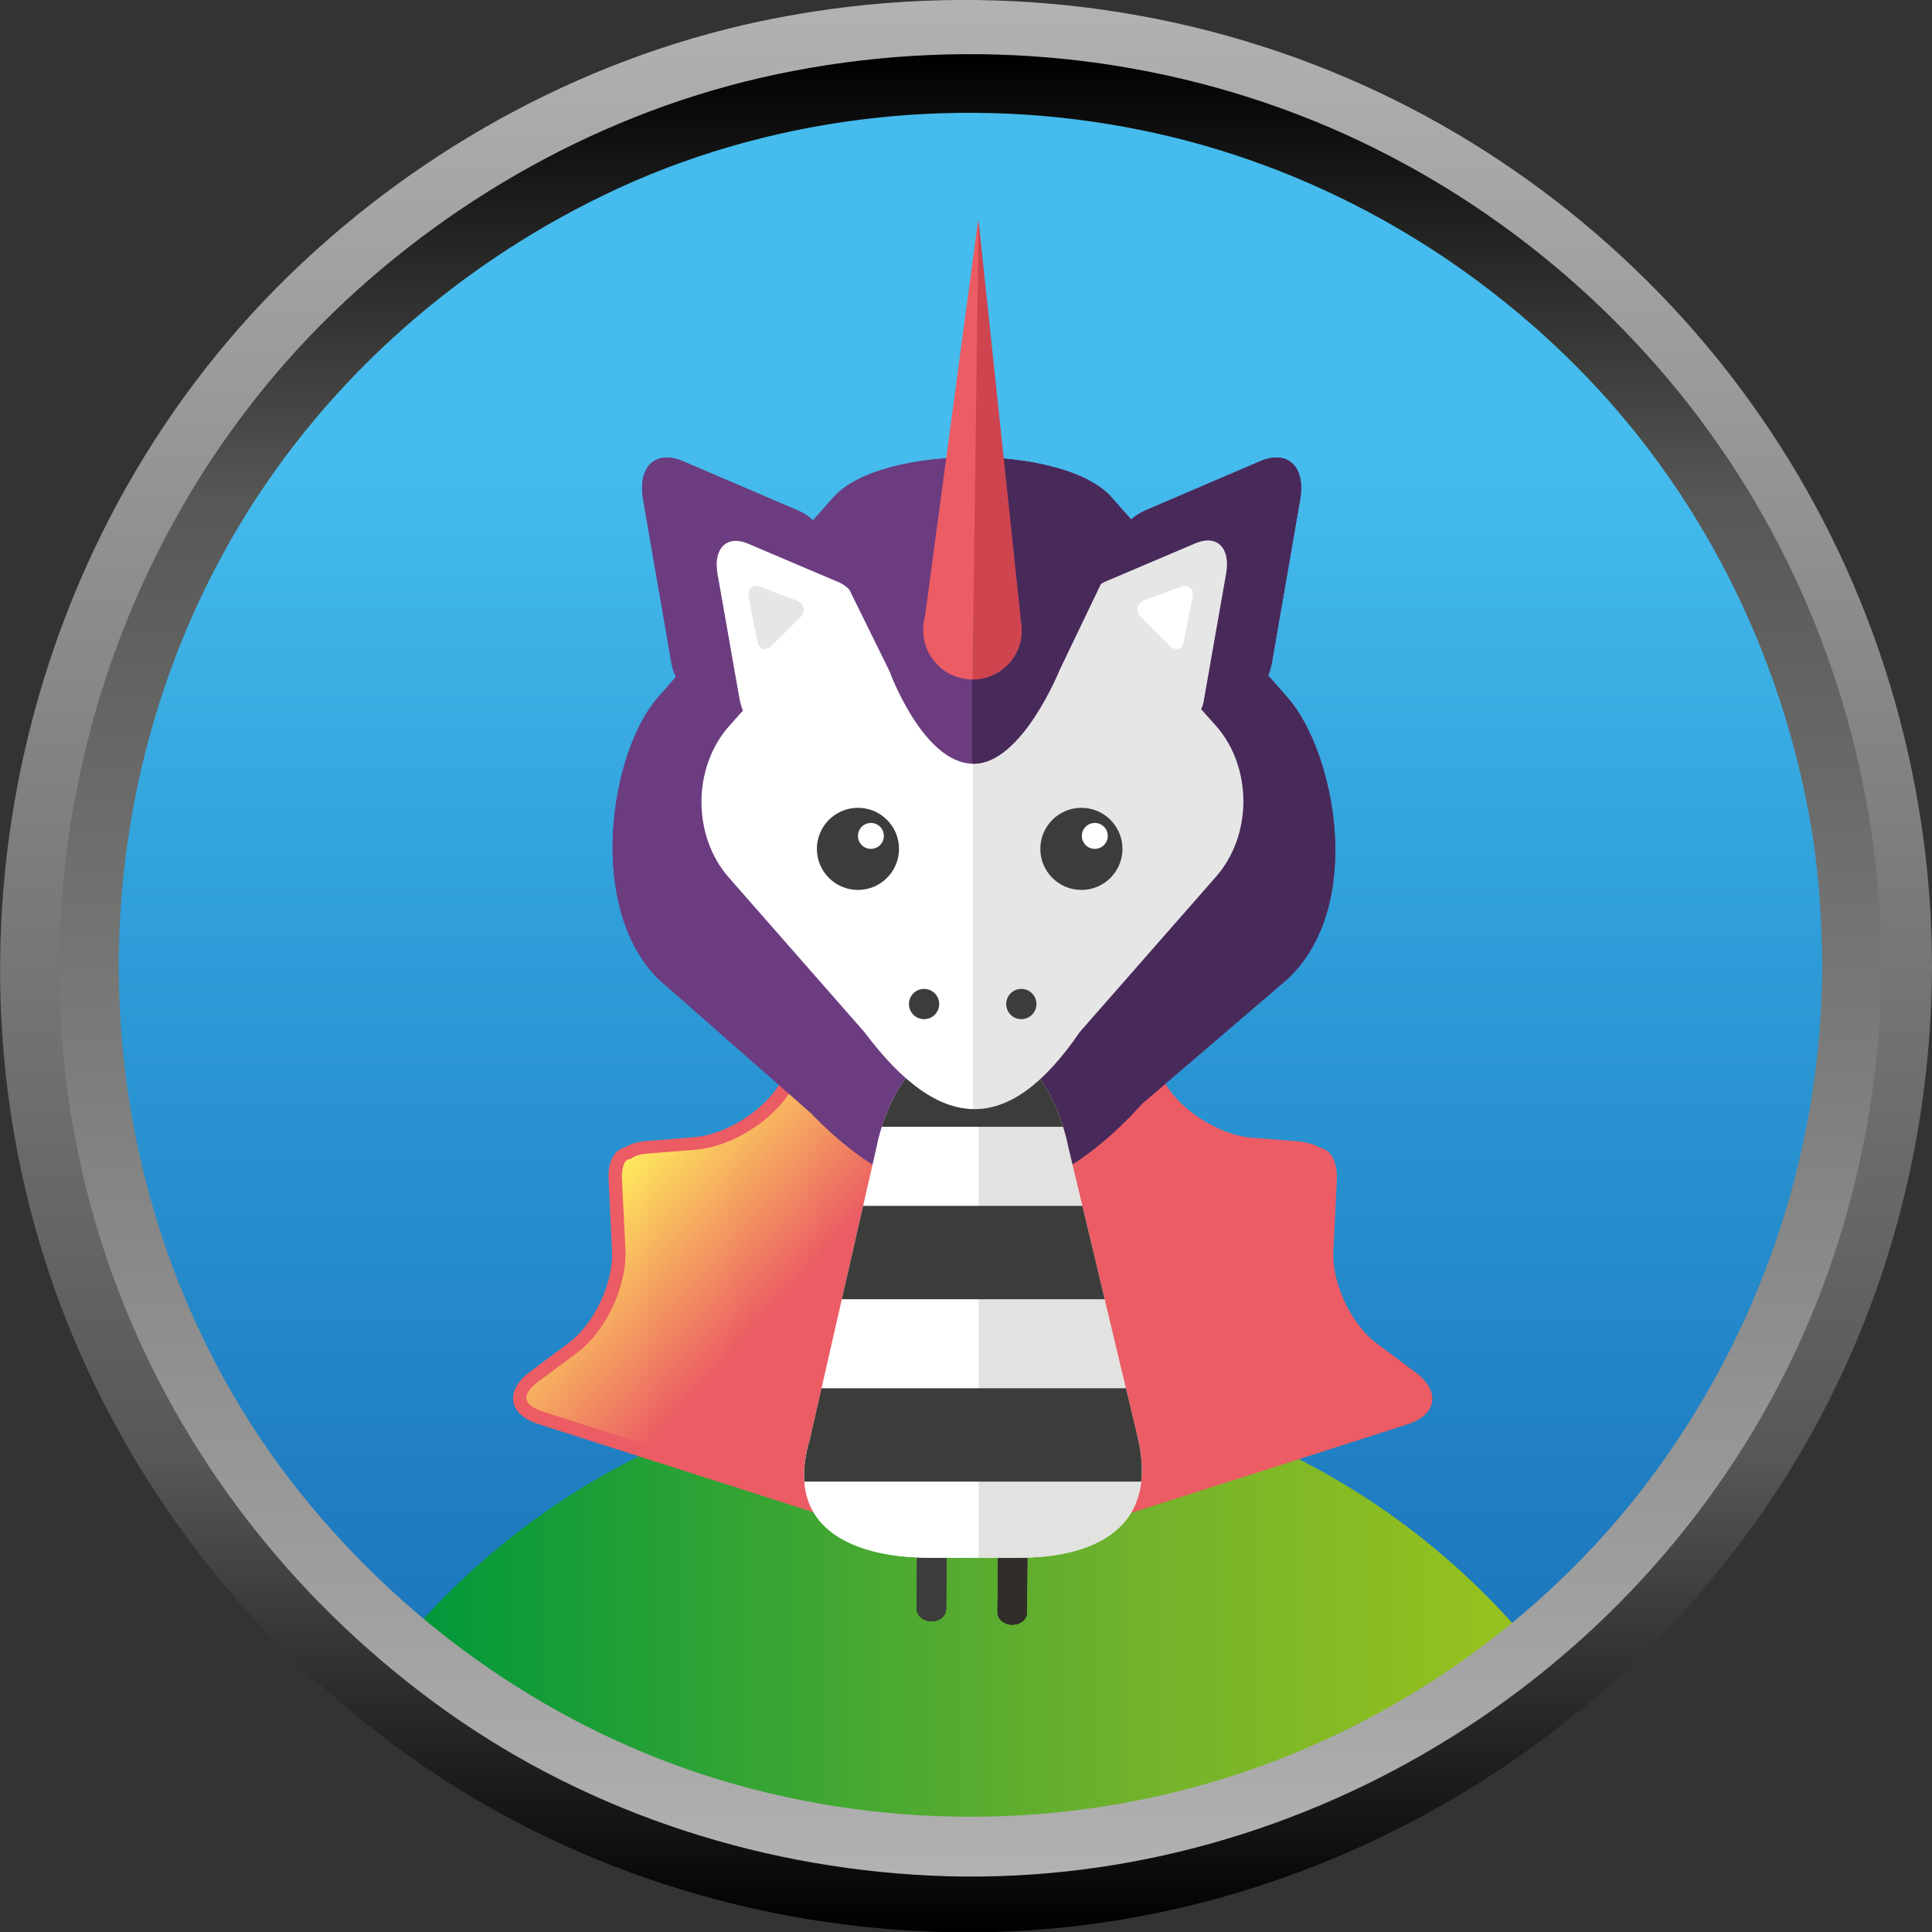 <svg xmlns="http://www.w3.org/2000/svg" xmlns:xlink="http://www.w3.org/1999/xlink" width="447" height="447" viewBox="0 0 447 447">
  <rect x="0" y="0" width="447" height="447" fill="#333333" stroke="none"/>
  <style>
    .st0{fill:url(#SVGID_1_);} .st1{fill:url(#SVGID_2_);} .st2{fill:url(#SVGID_3_);} .st3{fill:url(#SVGID_4_);} .st4{fill:url(#SVGID_5_);} .st5{fill:#EB5C64;} .st6{clip-path:url(#SVGID_7_);fill:#3C3C3B;} .st7{clip-path:url(#SVGID_9_);fill:#312D2B;} .st8{fill:url(#SVGID_10_);} .st9{clip-path:url(#SVGID_12_);fill:#6C3C80;} .st10{clip-path:url(#SVGID_12_);fill:#482A5A;} .st11{clip-path:url(#SVGID_14_);fill:#FFFFFF;} .st12{clip-path:url(#SVGID_14_);fill:#3C3C3B;} .st13{opacity:0.15;clip-path:url(#SVGID_14_);fill:#3C3C3B;} .st14{clip-path:url(#SVGID_16_);fill:#FFFFFF;} .st15{opacity:0.1;clip-path:url(#SVGID_16_);} .st16{fill:#3C3C3B;} .st17{fill:#FFFFFF;} .st18{clip-path:url(#SVGID_18_);fill:#6C3C80;} .st19{clip-path:url(#SVGID_18_);fill:#482A5A;} .st20{opacity:0.1;} .st21{fill:#CE454F;} .st22{fill:url(#SVGID_19_);} .st23{fill:url(#SVGID_20_);} .st24{fill:url(#SVGID_21_);} .st25{fill:url(#SVGID_22_);} .st26{fill:url(#SVGID_23_);} .st27{clip-path:url(#SVGID_25_);fill:#3C3C3B;} .st28{clip-path:url(#SVGID_27_);fill:#312D2B;} .st29{fill:url(#SVGID_28_);} .st30{clip-path:url(#SVGID_30_);fill:#6C3C80;} .st31{clip-path:url(#SVGID_30_);fill:#482A5A;} .st32{clip-path:url(#SVGID_32_);fill:#FFFFFF;} .st33{clip-path:url(#SVGID_32_);fill:#3C3C3B;} .st34{opacity:0.15;clip-path:url(#SVGID_32_);fill:#3C3C3B;} .st35{clip-path:url(#SVGID_34_);fill:#FFFFFF;} .st36{opacity:0.1;clip-path:url(#SVGID_34_);} .st37{clip-path:url(#SVGID_36_);fill:#6C3C80;} .st38{clip-path:url(#SVGID_36_);fill:#482A5A;}
  </style>
  <linearGradient id="SVGID_1_" gradientUnits="userSpaceOnUse" x1="225.113" y1="19.8" x2="225.113" y2="424.377">
    <stop offset=".215" stop-color="#45BCED"/>
    <stop offset=".506" stop-color="#2D9BD7"/>
    <stop offset=".811" stop-color="#1F7DC1"/>
    <stop offset=".964" stop-color="#1D71B8"/>
  </linearGradient>
  <circle class="st0" cx="225.1" cy="222.1" r="202.3"/>
  <linearGradient id="SVGID_2_" gradientUnits="userSpaceOnUse" x1="96.587" y1="376.048" x2="350.415" y2="376.048">
    <stop offset="0" stop-color="#00983A"/>
    <stop offset=".66" stop-color="#72B22C"/>
    <stop offset=".974" stop-color="#95C11F"/>
  </linearGradient>
  <path class="st1" d="M223.5 433c50.5 0 95.8-22 126.9-56.9-31.1-34.9-76.4-56.9-126.9-56.9s-95.8 22-126.9 56.9C127.7 411 173 433 223.5 433z"/>
  <linearGradient id="SVGID_3_" gradientUnits="userSpaceOnUse" x1="223.5" x2="223.5" y2="447">
    <stop offset="0" stop-color="#B2B2B2"/>
    <stop offset=".755" stop-color="#575756"/>
    <stop offset="1"/>
  </linearGradient>
  <path class="st2" d="M432.5 223.4c-.1 43.5-13.6 85.6-38.7 121.2-24.1 34.2-59.1 60.7-98.3 75.1-41.4 15.2-87 16.7-129.3 4.8C125.4 413 89 388.7 61.9 356.2 5.5 288.7-.6 189.9 44.6 115c21.8-36.1 54.7-64.7 93-82.3 39.6-18.2 85.3-22.8 127.9-14.1 41.7 8.5 80 30 109.4 60.7 29.6 30.8 48.7 70.5 55.4 112.6 1.5 10.4 2.1 21 2.2 31.5 0 9.4 14.6 9.4 14.5 0-.1-44.2-13.2-87.6-37.8-124.3-23.8-35.6-58-64.1-97.4-81C270.3.3 224.3-4.4 180 4.1c-42.4 8.1-82 29.4-113 59.5-64 62.2-84.5 160.2-51.2 243 16.2 40.2 43.8 74.7 79 99.8 35.8 25.5 79.2 39.4 123.1 40.6 88.4 2.5 172-50.1 208.8-130.3 13.4-29.2 20.2-61 20.3-93.2 0-9.4-14.5-9.4-14.5-.1z"/>
  <linearGradient id="SVGID_4_" gradientUnits="userSpaceOnUse" x1="224.483" y1="434.126" x2="224.483" y2="12.573">
    <stop offset="0" stop-color="#B2B2B2"/>
    <stop offset=".755" stop-color="#575756"/>
    <stop offset="1"/>
  </linearGradient>
  <path class="st3" d="M421.6 223.3c-.1 41-12.9 80.8-36.5 114.3-22.7 32.3-55.8 57.3-92.8 70.8-39 14.3-82 15.7-122 4.5-38.5-10.8-72.8-33.8-98.3-64.4C18.9 284.9 13.1 191.6 55.7 121c20.6-34.1 51.6-61 87.7-77.6 37.4-17.1 80.4-21.5 120.6-13.3 39.4 8 75.4 28.3 103.2 57.2 27.9 29.1 45.9 66.5 52.2 106.2 1.5 9.8 2.1 19.8 2.2 29.8 0 8.8 13.7 8.8 13.7 0-.1-41.6-12.4-82.6-35.6-117.3-22.5-33.6-54.7-60.4-91.8-76.4-39.1-16.8-82.5-21.2-124.3-13.2-40.1 7.6-77.5 27.8-106.7 56.1-60.4 58.7-79.7 151.1-48.3 229.2 15.2 37.9 41.3 70.4 74.5 94.1 33.8 24.1 74.7 37.1 116.1 38.3 83.4 2.3 162.2-47.3 196.9-122.9 12.6-27.5 19.1-57.6 19.2-87.9 0-8.8-13.7-8.8-13.7 0z"/>
  <linearGradient id="SVGID_5_" gradientUnits="userSpaceOnUse" x1="650.019" y1="-1074.576" x2="546.07" y2="-1134.591" gradientTransform="rotate(12.312 -6148.718 -2295.62)">
    <stop offset=".58" stop-color="#EB5C64"/>
    <stop offset="1" stop-color="#FFEE5C"/>
  </linearGradient>
  <path class="st4" d="M217.3 356.9c-1.5 0-2.9-.2-4.2-.6l-88-28.2c-2.8-.9-4.6-2.4-4.8-4.1-.3-1.7.9-3.7 3.2-5.4l9-6.7c6.3-4.7 11-14.9 10.6-22.7l-.8-16.3c-.2-3.5.8-5.7 2.8-6.1l.3-.1.2-.1c1-.6 2.4-1 4.1-1.2l11.2-.9c7.8-.6 17.3-6.7 21.1-13.5l8-14.2c1.4-2.5 3.1-3.9 4.7-3.9 1.7 0 3.3 1.6 4.5 4.4l38.9 91.1c2 4.6.9 10.2-2.7 14l-.1.1-4.1 6.9c-2.8 4.6-8.3 7.5-13.9 7.5z"/>
  <path class="st5" d="M194.5 234.5c1 0 2.2 1.4 3.1 3.5l38.9 91.1c1.7 4.1.8 9-2.4 12.4l-.2.2-.2.3-4 6.7c-2.3 3.9-7.4 6.7-12.4 6.7-1.3 0-2.6-.2-3.7-.6l-88-28.2c-2.2-.7-3.6-1.8-3.8-2.9-.2-1.1.8-2.6 2.7-4l9-6.7c6.7-5 11.6-15.5 11.2-23.9l-.8-16.3c-.1-2 .3-4.3 1.6-4.6l.5-.1.4-.3c.8-.5 2-.8 3.4-.9l11.2-.9c8.4-.7 18.2-6.9 22.3-14.2l8-14.2c1.2-2.2 2.4-3.1 3.2-3.1m0-2.9c-2.1 0-4.2 1.5-5.9 4.6l-8 14.2c-3.6 6.4-12.6 12.1-19.9 12.7l-11.2.9c-2 .2-3.6.6-4.7 1.4-2.6.5-4.2 3.2-4 7.6l.8 16.3c.4 7.4-4.1 17-10 21.4l-9 6.7c-5.9 4.4-5 9.9 2 12.1l88 28.2c1.5.5 3 .7 4.6.7 5.9 0 12-3.1 15-8.1l4-6.8c3.8-4.1 5.2-10.3 3-15.6l-38.9-91.1c-1.4-3.5-3.6-5.2-5.8-5.2z"/>
  <defs>
    <path id="SVGID_6_" d="M213.2 337.8c.6-.5 1.5-.9 2.5-.9 1.9 0 3.4 1.3 3.4 2.8l-.2 32.6c0 1.6-1.5 2.8-3.4 2.8s-3.4-1.3-3.4-2.8l.2-32.6c0-.7.3-1.4.9-1.9z"/>
  </defs>
  <use xlink:href="#SVGID_6_" overflow="visible" fill="#3C3C3B"/>
  <clipPath id="SVGID_7_">
    <use xlink:href="#SVGID_6_" overflow="visible"/>
  </clipPath>
  <path class="st6" d="M229.3 377.6l-23.2 1.5-4.2-44.5 23.2-1.5"/>
  <path class="st6" d="M229.3 377.6l-23.2 1.5-4.2-44.5 23.2-1.5"/>
  <defs>
    <path id="SVGID_8_" d="M231.9 338.6c.6-.5 1.5-.9 2.5-.9 1.9 0 3.4 1.3 3.4 2.8l-.2 32.6c0 1.6-1.5 2.8-3.4 2.8s-3.4-1.3-3.4-2.8l.2-32.6c0-.8.4-1.4.9-1.9z"/>
  </defs>
  <use xlink:href="#SVGID_8_" overflow="visible" fill="#312D2B"/>
  <clipPath id="SVGID_9_">
    <use xlink:href="#SVGID_8_" overflow="visible"/>
  </clipPath>
  <path class="st7" d="M248 378.4l-23.2 1.5-4.2-44.6 23.2-1.5"/>
  <path class="st7" d="M248 378.4l-23.2 1.5-4.2-44.6 23.2-1.5"/>
  <linearGradient id="SVGID_10_" gradientUnits="userSpaceOnUse" x1="-11895.708" y1="1581.719" x2="-11791.745" y2="1641.705" gradientTransform="rotate(167.684 -5894.73 .696)">
    <stop offset=".58" stop-color="#EB5C64"/>
    <stop offset="1" stop-color="#FFEE5C"/>
  </linearGradient>
  <path class="st8" d="M232.8 356.9c-5.6 0-11-3-13.7-7.4l-4.1-6.9-.1-.1c-3.6-3.7-4.6-9.4-2.7-14l38.9-91.1c1.2-2.8 2.8-4.4 4.5-4.4 1.6 0 3.3 1.4 4.7 3.9l8 14.2c3.8 6.8 13.3 12.9 21.1 13.5l11.2.9c1.7.1 3 .5 4.1 1.2l.2.1.3.1c2 .4 3 2.6 2.8 6.1l-.8 16.3c-.4 7.8 4.4 18 10.6 22.7l9 6.7c2.3 1.8 3.5 3.7 3.2 5.4-.3 1.7-2.1 3.2-4.8 4.1l-88 28.2c-1.5.3-2.9.5-4.4.5z"/>
  <path class="st5" d="M255.6 234.5c.8 0 2.1.8 3.4 3.1l8 14.2c4.1 7.3 13.9 13.6 22.3 14.2l11.2.9c1.4.1 2.6.4 3.4.9l.4.3.5.1c1.4.3 1.7 2.6 1.6 4.6l-.8 16.3c-.4 8.4 4.5 18.9 11.2 23.9l9 6.7c1.8 1.4 2.9 2.9 2.7 4-.2 1.1-1.7 2.2-3.8 2.9l-88 28.2c-1.2.4-2.4.6-3.7.6-5 0-10.1-2.7-12.4-6.7l-4-6.8-.2-.3-.2-.2c-3.2-3.3-4.1-8.3-2.4-12.4l38.9-91.1c.7-2 1.9-3.4 2.9-3.4m0-2.9c-2.2 0-4.4 1.8-5.9 5.3L210.9 328c-2.3 5.3-.9 11.5 3 15.6l4 6.8c3 5 9.1 8.1 15 8.1 1.6 0 3.1-.2 4.6-.7l88-28.2c7-2.2 7.9-7.7 2-12.1l-9-6.7c-5.9-4.4-10.4-14-10-21.4l.8-16.3c.2-4.4-1.4-7.1-4-7.6-1.2-.7-2.8-1.2-4.7-1.4l-11.2-.9c-7.3-.6-16.3-6.3-19.9-12.7l-8-14.2c-1.7-3.2-3.8-4.7-5.9-4.7z"/>
  <g>
    <defs>
      <path id="SVGID_11_" d="M297.9 161.4l-4.5-5.1c.4-.9.7-2 .9-3.2l6.5-37.5c1.3-7.6-2.8-11.6-9.2-8.9L265 118.1c-1.3.6-2.4 1.3-3.3 2.1l-4.5-5.1c-10.9-12.4-53.5-12.4-64.4 0l-4.7 5.3c-.9-.9-2.1-1.7-3.5-2.3L158 106.7c-6.4-2.7-10.5 1.3-9.2 8.9l6.5 37.5c.2 1.4.6 2.5 1.1 3.5l-4.2 4.8c-10.9 12.4-16.7 48.1 0 65l35.4 31.1c26.1 27.1 52.2 24.9 76.7-2.2l33.6-28.8c18.1-17 10.9-52.7 0-65.1z"/>
    </defs>
    <use xlink:href="#SVGID_11_" overflow="visible" fill="#6C3C80"/>
    <clipPath id="SVGID_12_">
      <use xlink:href="#SVGID_11_" overflow="visible"/>
    </clipPath>
    <path class="st9" d="M115 91.6h260.5v198.9H115z"/>
    <path class="st10" d="M225.1 91.6h150.4v198.9H225.1z"/>
  </g>
  <g>
    <defs>
      <path id="SVGID_13_" d="M214.9 360.4h20.9c15.1 0 32.5-5.3 27.5-27.5l-16.2-67.8s-4.3-24.1-21.9-24.1h-.1c-18.1.1-22.3 24.4-22.3 24.4l-15.4 67.5c-6.6 22.2 12.4 27.5 27.5 27.5z"/>
    </defs>
    <use xlink:href="#SVGID_13_" overflow="visible" fill="#FFF"/>
    <clipPath id="SVGID_14_">
      <use xlink:href="#SVGID_13_" overflow="visible"/>
    </clipPath>
    <path class="st11" d="M174.6 332.1h106.2v55.6H174.6z"/>
    <path class="st12" d="M198.9 235.4h52.7v25.3h-52.7zM185.9 279h78.5v21.6h-78.5zM180.7 321.2h86.6v21.6h-86.6z"/>
    <path class="st13" d="M226.4 231.7H271V385h-44.6z"/>
  </g>
  <g>
    <defs>
      <path id="SVGID_15_" d="M281.4 168l-3.5-3.9c.3-.7.6-1.5.7-2.5l5.1-29c1-5.9-2.2-9-7.1-6.9l-20.7 8.8c-1 .4-1.8 1-2.5 1.7l-3.5-3.9c-8.4-9.6-41.4-9.6-49.8 0l-3.6 4.1c-.7-.7-1.6-1.4-2.7-1.8l-20.7-8.8c-4.9-2.1-8.1 1-7.1 6.9l5.1 29c.2 1.1.5 2 .8 2.7l-3.3 3.7c-8.4 9.6-8.4 25.3 0 34.9l31.4 35.8c17.6 23.5 33.4 24 49.8 0l31.4-35.8c8.6-9.6 8.6-25.4.2-35z"/>
    </defs>
    <clipPath id="SVGID_16_">
      <use xlink:href="#SVGID_15_" overflow="visible"/>
    </clipPath>
    <path class="st14" d="M139.9 114h201.6v154H139.9z"/>
    <path class="st15" d="M225.1 114h116.4v154H225.1z"/>
  </g>
  <g>
    <circle class="st16" cx="198.5" cy="196.4" r="9.5"/>
    <circle class="st17" cx="201.5" cy="193.4" r="3"/>
  </g>
  <g>
    <circle class="st16" cx="250.2" cy="196.4" r="9.5"/>
    <circle class="st17" cx="253.3" cy="193.4" r="3"/>
  </g>
  <circle class="st16" cx="236.3" cy="232.3" r="3.5"/>
  <circle class="st16" cx="213.8" cy="232.3" r="3.5"/>
  <g>
    <defs>
      <path id="SVGID_17_" d="M260.5 123l-15.4 32.1s-8.7 21.6-19.8 21.6h-.1c-11.6 0-19.4-21.4-19.4-21.4L189.9 123h70.6z"/>
    </defs>
    <clipPath id="SVGID_18_">
      <use xlink:href="#SVGID_17_" overflow="visible"/>
    </clipPath>
    <path class="st18" d="M189.9 96.4h109.6v109.5H189.9z"/>
    <path class="st19" d="M224.9 96.4h74.6v109.5h-74.6z"/>
  </g>
  <path class="st20" d="M178.6 149.3c-1.5 1.5-3 1-3.4-1l-2-10.1c-.4-2 .9-3.1 2.8-2.4l8.2 3.1c1.9.7 2.3 2.5.9 4l-6.5 6.4z"/>
  <path class="st17" d="M270.5 149.3c1.5 1.5 3 1 3.4-1l2-10.1c.4-2-.9-3.1-2.8-2.4l-8.2 3c-1.9.7-2.3 2.5-.9 4l6.5 6.5z"/>
  <path class="st5" d="M236.3 146.1v-.4c0-.7-.1-1.4-.2-2L226.3 51 214 142.7c-.3 1-.4 2-.4 3.1 0 6.3 5.1 11.4 11.4 11.4 6.1 0 11.2-4.9 11.3-11.1z"/>
  <path class="st21" d="M226.4 51l9.8 92.6c.1.7.2 1.3.2 2v.5c-.1 6.2-5.2 11.1-11.4 11.1L226.4 51z"/>
</svg>
